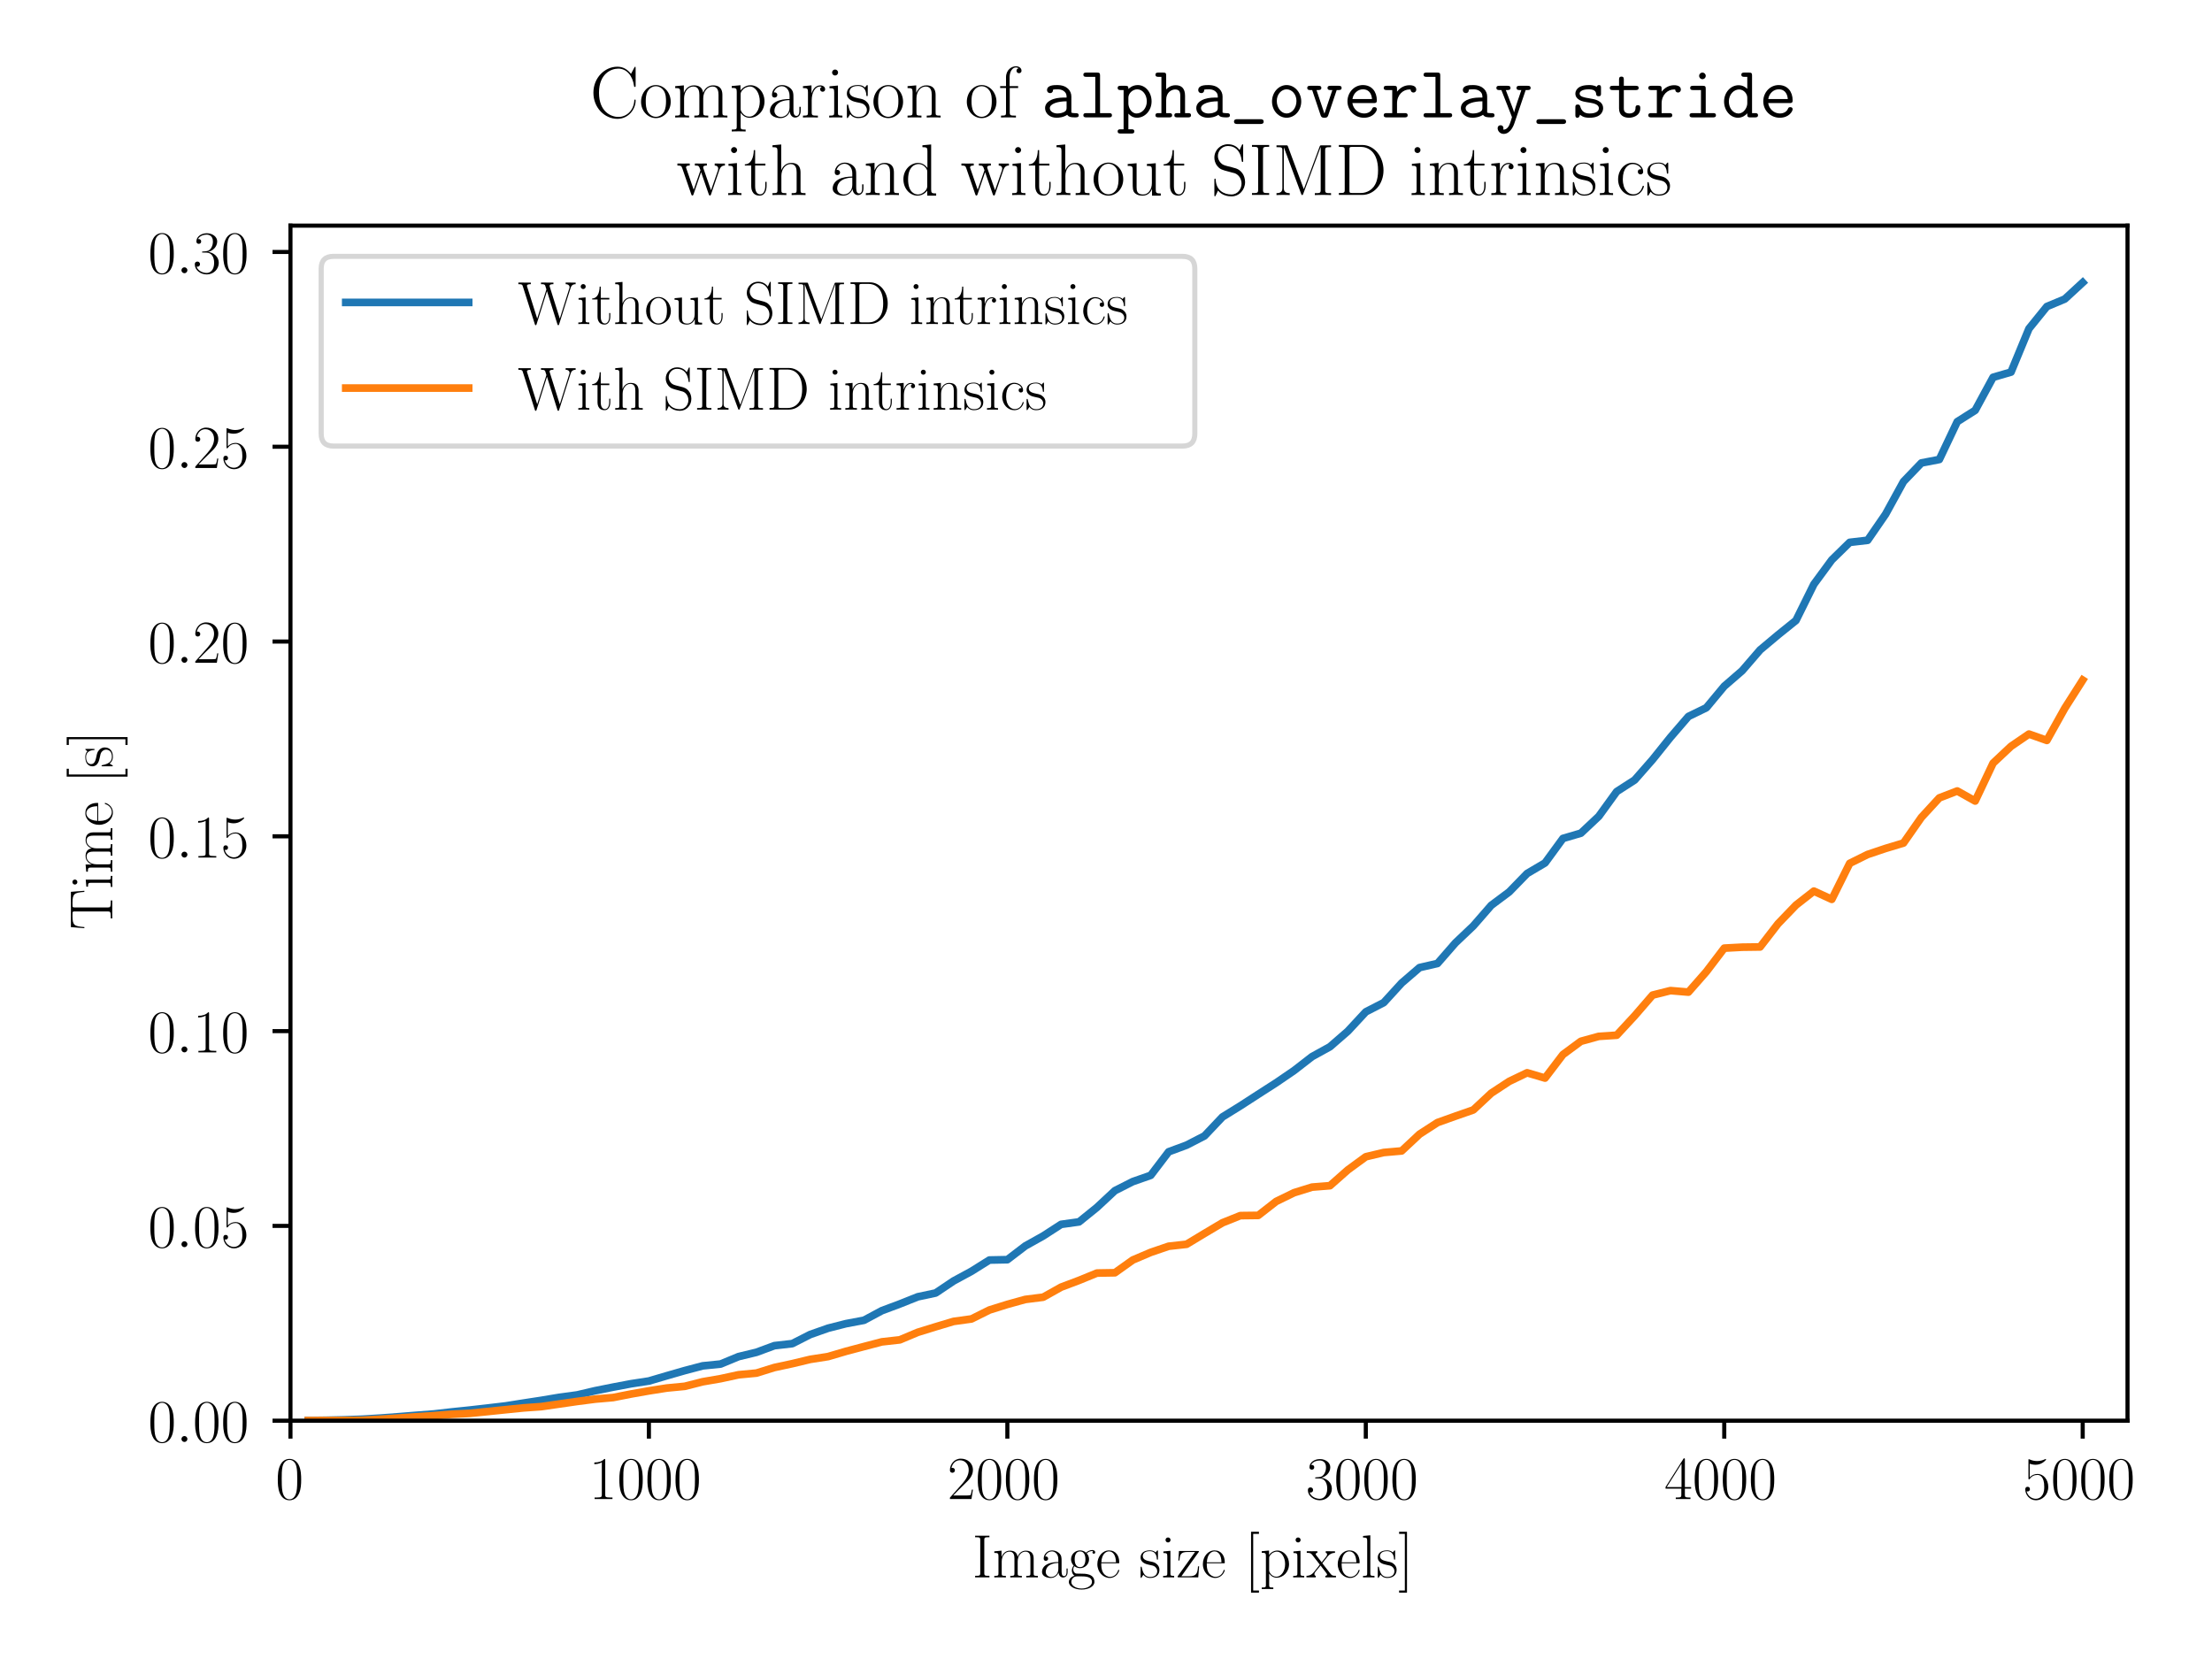 <?xml version="1.0" encoding="utf-8" standalone="no"?>
<!DOCTYPE svg PUBLIC "-//W3C//DTD SVG 1.1//EN"
  "http://www.w3.org/Graphics/SVG/1.1/DTD/svg11.dtd">
<!-- Created with matplotlib (https://matplotlib.org/) -->
<svg height="324pt" version="1.1" viewBox="0 0 432 324" width="432pt" xmlns="http://www.w3.org/2000/svg" xmlns:xlink="http://www.w3.org/1999/xlink">
 <defs>
  <style type="text/css">
*{stroke-linecap:butt;stroke-linejoin:round;}
  </style>
 </defs>
 <g id="figure_1">
  <g id="patch_1">
   <path d="M 0 324 
L 432 324 
L 432 0 
L 0 0 
z
" style="fill:#ffffff;"/>
  </g>
  <g id="axes_1">
   <g id="patch_2">
    <path d="M 56.726 277.458 
L 415.5 277.458 
L 415.5 44.066 
L 56.726 44.066 
z
" style="fill:#ffffff;"/>
   </g>
   <g id="matplotlib.axis_1">
    <g id="xtick_1">
     <g id="line2d_1">
      <defs>
       <path d="M 0 0 
L 0 3.5 
" id="m8fa16f2295" style="stroke:#000000;stroke-width:0.8;"/>
      </defs>
      <g>
       <use style="stroke:#000000;stroke-width:0.8;" x="56.726" xlink:href="#m8fa16f2295" y="277.458"/>
      </g>
     </g>
     <g id="text_1">
      <!-- $0$ -->
      <defs>
       <path d="M 42 31.641 
C 42 37.75 41.906 48.125 37.703 56.109 
C 34 63.109 28.094 65.594 22.906 65.594 
C 18.094 65.594 12 63.406 8.203 56.203 
C 4.203 48.719 3.797 39.438 3.797 31.641 
C 3.797 25.953 3.906 17.281 7 9.672 
C 11.297 -0.609 19 -2 22.906 -2 
C 27.5 -2 34.5 -0.109 38.594 9.375 
C 41.594 16.281 42 24.359 42 31.641 
z
M 22.906 -0.406 
C 16.5 -0.406 12.703 5.078 11.297 12.688 
C 10.203 18.562 10.203 27.156 10.203 32.75 
C 10.203 40.438 10.203 46.828 11.5 52.922 
C 13.406 61.391 19 64 22.906 64 
C 27 64 32.297 61.297 34.203 53.125 
C 35.5 47.438 35.594 40.734 35.594 32.75 
C 35.594 26.25 35.594 18.266 34.406 12.375 
C 32.297 1.484 26.406 -0.406 22.906 -0.406 
z
" id="CMR17-48"/>
      </defs>
      <g transform="translate(53.799 292.76)scale(0.12 -0.12)">
       <use transform="scale(0.996)" xlink:href="#CMR17-48"/>
      </g>
     </g>
    </g>
    <g id="xtick_2">
     <g id="line2d_2">
      <g>
       <use style="stroke:#000000;stroke-width:0.8;" x="126.73" xlink:href="#m8fa16f2295" y="277.458"/>
      </g>
     </g>
     <g id="text_2">
      <!-- $1000$ -->
      <defs>
       <path d="M 26.594 63.406 
C 26.594 65.5 26.5 65.5 25.094 65.5 
C 21.203 61.188 15.297 59.797 9.703 59.797 
C 9.406 59.797 8.906 59.797 8.797 59.5 
C 8.703 59.297 8.703 59.094 8.703 57 
C 11.797 57 17 57.594 21 59.984 
L 21 7.203 
C 21 3.688 20.797 2.5 12.203 2.5 
L 9.203 2.5 
L 9.203 0 
C 14 0 19 0 23.797 0 
C 28.594 0 33.594 0 38.406 0 
L 38.406 2.5 
L 35.406 2.5 
C 26.797 2.5 26.594 3.594 26.594 7.156 
z
" id="CMR17-49"/>
      </defs>
      <g transform="translate(115.025 292.76)scale(0.12 -0.12)">
       <use transform="scale(0.996)" xlink:href="#CMR17-49"/>
       <use transform="translate(45.69 0)scale(0.996)" xlink:href="#CMR17-48"/>
       <use transform="translate(91.381 0)scale(0.996)" xlink:href="#CMR17-48"/>
       <use transform="translate(137.071 0)scale(0.996)" xlink:href="#CMR17-48"/>
      </g>
     </g>
    </g>
    <g id="xtick_3">
     <g id="line2d_3">
      <g>
       <use style="stroke:#000000;stroke-width:0.8;" x="196.735" xlink:href="#m8fa16f2295" y="277.458"/>
      </g>
     </g>
     <g id="text_3">
      <!-- $2000$ -->
      <defs>
       <path d="M 41.703 15.453 
L 39.906 15.453 
C 38.906 8.375 38.094 7.172 37.703 6.562 
C 37.203 5.766 30 5.766 28.594 5.766 
L 9.406 5.766 
C 13 9.672 20 16.75 28.5 24.953 
C 34.594 30.734 41.703 37.531 41.703 47.422 
C 41.703 59.219 32.297 66 21.797 66 
C 10.797 66 4.094 56.312 4.094 47.344 
C 4.094 43.438 7 42.938 8.203 42.938 
C 9.203 42.938 12.203 43.547 12.203 47.031 
C 12.203 50.109 9.594 51 8.203 51 
C 7.594 51 7 50.906 6.594 50.703 
C 8.5 59.219 14.297 63.406 20.406 63.406 
C 29.094 63.406 34.797 56.516 34.797 47.422 
C 34.797 38.734 29.703 31.25 24 24.75 
L 4.094 2.281 
L 4.094 0 
L 39.297 0 
z
" id="CMR17-50"/>
      </defs>
      <g transform="translate(185.029 292.76)scale(0.12 -0.12)">
       <use transform="scale(0.996)" xlink:href="#CMR17-50"/>
       <use transform="translate(45.69 0)scale(0.996)" xlink:href="#CMR17-48"/>
       <use transform="translate(91.381 0)scale(0.996)" xlink:href="#CMR17-48"/>
       <use transform="translate(137.071 0)scale(0.996)" xlink:href="#CMR17-48"/>
      </g>
     </g>
    </g>
    <g id="xtick_4">
     <g id="line2d_4">
      <g>
       <use style="stroke:#000000;stroke-width:0.8;" x="266.74" xlink:href="#m8fa16f2295" y="277.458"/>
      </g>
     </g>
     <g id="text_4">
      <!-- $3000$ -->
      <defs>
       <path d="M 22.094 33.703 
C 31 33.703 34.906 25.969 34.906 17.031 
C 34.906 5 28.5 0.391 22.703 0.391 
C 17.406 0.391 8.797 3.031 6.094 10.828 
C 6.594 10.625 7.094 10.625 7.594 10.625 
C 10 10.625 11.797 12.219 11.797 14.812 
C 11.797 17.703 9.594 19 7.594 19 
C 5.906 19 3.297 18.203 3.297 14.469 
C 3.297 5.234 12.297 -2 22.906 -2 
C 34 -2 42.5 6.719 42.5 16.953 
C 42.5 26.672 34.5 33.703 25 34.797 
C 32.594 36.375 39.906 43.062 39.906 52.016 
C 39.906 59.688 32 65.297 23 65.297 
C 13.906 65.297 5.906 59.828 5.906 52.016 
C 5.906 48.594 8.5 48 9.797 48 
C 11.906 48 13.703 49.297 13.703 51.891 
C 13.703 54.469 11.906 55.766 9.797 55.766 
C 9.406 55.766 8.906 55.766 8.5 55.578 
C 11.406 61.859 19.297 63 22.797 63 
C 26.297 63 32.906 61.328 32.906 51.875 
C 32.906 49.109 32.5 44.188 29.094 39.844 
C 26.094 36 22.703 36 19.406 35.688 
C 18.906 35.688 16.594 35.453 16.203 35.453 
C 15.5 35.359 15.094 35.266 15.094 34.5 
C 15.094 33.797 15.203 33.703 17.203 33.703 
z
" id="CMR17-51"/>
      </defs>
      <g transform="translate(255.034 292.76)scale(0.12 -0.12)">
       <use transform="scale(0.996)" xlink:href="#CMR17-51"/>
       <use transform="translate(45.69 0)scale(0.996)" xlink:href="#CMR17-48"/>
       <use transform="translate(91.381 0)scale(0.996)" xlink:href="#CMR17-48"/>
       <use transform="translate(137.071 0)scale(0.996)" xlink:href="#CMR17-48"/>
      </g>
     </g>
    </g>
    <g id="xtick_5">
     <g id="line2d_5">
      <g>
       <use style="stroke:#000000;stroke-width:0.8;" x="336.745" xlink:href="#m8fa16f2295" y="277.458"/>
      </g>
     </g>
     <g id="text_5">
      <!-- $4000$ -->
      <defs>
       <path d="M 33.594 64.406 
C 33.594 66.5 33.5 66.5 31.703 66.5 
L 2 19.594 
L 2 17 
L 27.797 17 
L 27.797 7.141 
C 27.797 3.5 27.594 2.5 20.594 2.5 
L 18.703 2.5 
L 18.703 0 
C 21.906 0 27.297 0 30.703 0 
C 34.094 0 39.5 0 42.703 0 
L 42.703 2.5 
L 40.797 2.5 
C 33.797 2.5 33.594 3.5 33.594 7.141 
L 33.594 17 
L 43.797 17 
L 43.797 19.594 
L 33.594 19.594 
z
M 28.094 57.859 
L 28.094 19.594 
L 4 19.594 
z
" id="CMR17-52"/>
      </defs>
      <g transform="translate(325.039 292.76)scale(0.12 -0.12)">
       <use transform="scale(0.996)" xlink:href="#CMR17-52"/>
       <use transform="translate(45.69 0)scale(0.996)" xlink:href="#CMR17-48"/>
       <use transform="translate(91.381 0)scale(0.996)" xlink:href="#CMR17-48"/>
       <use transform="translate(137.071 0)scale(0.996)" xlink:href="#CMR17-48"/>
      </g>
     </g>
    </g>
    <g id="xtick_6">
     <g id="line2d_6">
      <g>
       <use style="stroke:#000000;stroke-width:0.8;" x="406.749" xlink:href="#m8fa16f2295" y="277.458"/>
      </g>
     </g>
     <g id="text_6">
      <!-- $5000$ -->
      <defs>
       <path d="M 11.406 57.688 
C 12.406 57.281 16.5 56 20.703 56 
C 30 56 35.094 61.109 38 64.062 
C 38 64.953 38 65.5 37.406 65.5 
C 37.297 65.5 37.094 65.5 36.297 65.047 
C 32.797 63.406 28.703 62.078 23.703 62.078 
C 20.703 62.078 16.203 62.484 11.297 64.672 
C 10.203 65.172 10 65.172 9.906 65.172 
C 9.406 65.172 9.297 65.062 9.297 63.078 
L 9.297 34.422 
C 9.297 32.641 9.297 32.141 10.297 32.141 
C 10.797 32.141 11 32.344 11.5 33.031 
C 14.703 37.516 19.094 39.406 24.094 39.406 
C 27.594 39.406 35.094 37.219 35.094 20.141 
C 35.094 16.953 35.094 11.172 32.094 6.578 
C 29.594 2.484 25.703 0.391 21.406 0.391 
C 14.797 0.391 8.094 5 6.297 12.719 
C 6.703 12.609 7.5 12.422 7.906 12.422 
C 9.203 12.422 11.703 13.125 11.703 16.219 
C 11.703 18.906 9.797 20 7.906 20 
C 5.594 20 4.094 18.594 4.094 15.797 
C 4.094 7.094 11 -2 21.594 -2 
C 31.906 -2 41.703 6.875 41.703 19.75 
C 41.703 31.719 33.906 41 24.203 41 
C 19.094 41 14.797 39.109 11.406 35.531 
z
" id="CMR17-53"/>
      </defs>
      <g transform="translate(395.043 292.76)scale(0.12 -0.12)">
       <use transform="scale(0.996)" xlink:href="#CMR17-53"/>
       <use transform="translate(45.69 0)scale(0.996)" xlink:href="#CMR17-48"/>
       <use transform="translate(91.381 0)scale(0.996)" xlink:href="#CMR17-48"/>
       <use transform="translate(137.071 0)scale(0.996)" xlink:href="#CMR17-48"/>
      </g>
     </g>
    </g>
    <g id="text_7">
     <!-- Image size [pixels] -->
     <defs>
      <path d="M 19.703 61.016 
C 19.703 65.5 20.906 65.5 28.094 65.5 
L 28.094 68 
C 24.906 68 19.797 68 16.406 68 
C 13 68 7.906 68 4.703 68 
L 4.703 65.5 
C 11.906 65.5 13.094 65.5 13.094 61.016 
L 13.094 6.984 
C 13.094 2.5 11.906 2.5 4.703 2.5 
L 4.703 0 
C 7.906 0 13 0 16.406 0 
C 19.797 0 24.906 0 28.094 0 
L 28.094 2.5 
C 20.906 2.5 19.703 2.5 19.703 6.984 
z
" id="CMR17-73"/>
      <path d="M 67.594 30.203 
C 67.594 35.188 66.703 43.594 54.797 43.594 
C 48 43.594 43.297 39 41.5 33.609 
L 41.406 33.609 
C 40.203 41.812 34.297 43.594 28.703 43.594 
C 20.797 43.594 16.703 37.5 15.203 33.5 
L 15.094 33.5 
L 15.094 43.594 
L 3.297 42.5 
L 3.297 39.906 
C 9.203 39.906 10.094 39.297 10.094 34.5 
L 10.094 6.688 
C 10.094 2.875 9.703 2.391 3.297 2.391 
L 3.297 -0.203 
C 5.703 0 10.094 0 12.703 0 
C 15.297 0 19.797 0 22.203 -0.203 
L 22.203 2.391 
C 15.797 2.391 15.406 2.781 15.406 6.688 
L 15.406 25.906 
C 15.406 35.109 21 42 28 42 
C 35.406 42 36.203 35.406 36.203 30.594 
L 36.203 6.688 
C 36.203 2.875 35.797 2.391 29.406 2.391 
L 29.406 -0.203 
C 31.797 0 36.203 0 38.797 0 
C 41.406 0 45.906 0 48.297 -0.203 
L 48.297 2.391 
C 41.906 2.391 41.5 2.781 41.5 6.688 
L 41.5 25.906 
C 41.5 35.109 47.094 42 54.094 42 
C 61.5 42 62.297 35.406 62.297 30.594 
L 62.297 6.688 
C 62.297 2.875 61.906 2.391 55.5 2.391 
L 55.5 -0.203 
C 57.906 0 62.297 0 64.906 0 
C 67.5 0 72 0 74.406 -0.203 
L 74.406 2.391 
C 68 2.391 67.594 2.781 67.594 6.688 
z
" id="CMR17-109"/>
      <path d="M 36 25.828 
C 36 32.375 36 35.844 31.797 39.734 
C 28.094 43 23.797 44 20.406 44 
C 12.5 44 6.797 37.609 6.797 30.797 
C 6.797 27 9.797 27 10.406 27 
C 11.703 27 14 27.781 14 30.531 
C 14 33 12.094 34.078 10.406 34.078 
C 10 34.078 9.5 33.969 9.203 33.875 
C 11.297 40.5 16.703 42.406 20.203 42.406 
C 25.203 42.406 30.703 37.953 30.703 29.453 
L 30.703 25 
C 24.797 25 17.703 24.203 12.094 21.203 
C 5.797 17.703 4 12.703 4 8.906 
C 4 1.203 13 -1 18.297 -1 
C 23.797 -1 28.906 2.172 31.094 7.984 
C 31.297 3.641 34.094 -0.281 38.5 -0.281 
C 40.594 -0.281 45.906 1.094 45.906 8.859 
L 45.906 14.375 
L 44.094 14.375 
L 44.094 8.781 
C 44.094 2.781 41.406 2 40.094 2 
C 36 2 36 7.156 36 11.531 
z
M 30.703 13.594 
C 30.703 4.953 24.5 0.594 19 0.594 
C 14 0.594 10.094 4.297 10.094 8.906 
C 10.094 11.891 11.406 17.188 17.203 20.391 
C 22 23.094 27.5 23.5 30.703 23.5 
z
" id="CMR17-97"/>
      <path d="M 11.094 18.188 
C 13 16.688 16.297 15 20.297 15 
C 28.203 15 35 21.203 35 29.5 
C 35 32.094 34.203 36.094 31.203 39.203 
C 34 42.062 38.094 43 40.406 43 
C 40.797 43 41.406 43 41.906 42.719 
C 41.5 42.625 40.594 42.234 40.594 40.703 
C 40.594 39.484 41.5 38.609 42.797 38.609 
C 44.297 38.609 45.094 39.578 45.094 40.844 
C 45.094 42.672 43.594 44.594 40.406 44.594 
C 36.406 44.594 32.906 42.781 30.094 40.312 
C 27.094 43.016 23.5 44 20.297 44 
C 12.406 44 5.594 37.797 5.594 29.5 
C 5.594 23.781 8.906 20.188 9.906 19.188 
C 6.906 15.688 6.906 11.609 6.906 11.109 
C 6.906 8.516 7.906 4.719 11.297 2.625 
C 6.094 1.328 2 -2.641 2 -7.594 
C 2 -14.734 11.5 -20 22.906 -20 
C 33.906 -20 43.797 -14.938 43.797 -7.484 
C 43.797 6 29 6 21.297 6 
C 19 6 14.906 6 14.406 6.109 
C 11.297 6.609 9.203 9.406 9.203 12.906 
C 9.203 13.797 9.203 16 11.094 18.188 
z
M 20.297 16.688 
C 11.5 16.688 11.5 27.5 11.5 29.516 
C 11.5 31.5 11.5 42.312 20.297 42.312 
C 29.094 42.312 29.094 31.5 29.094 29.516 
C 29.094 27.5 29.094 16.688 20.297 16.688 
z
M 22.906 -18.297 
C 12.906 -18.297 6 -13.047 6 -7.594 
C 6 -4.516 7.703 -1.641 9.906 -0.062 
C 12.406 1.625 13.406 1.625 20.203 1.625 
C 28.406 1.625 39.797 1.625 39.797 -7.594 
C 39.797 -13.047 32.906 -18.297 22.906 -18.297 
z
" id="CMR17-103"/>
      <path d="M 38.094 23 
C 38.5 23.406 38.5 23.609 38.5 24.625 
C 38.5 34.969 33.094 44 21.703 44 
C 11.094 44 2.703 33.891 2.703 21.609 
C 2.703 8.609 12.203 -1 22.797 -1 
C 34 -1 38.406 9.484 38.406 11.562 
C 38.406 12.25 37.797 12.25 37.594 12.25 
C 36.906 12.25 36.797 12.047 36.406 10.875 
C 34.203 4.141 28.703 0.797 23.5 0.797 
C 19.203 0.797 14.906 3.172 12.203 7.5 
C 9.094 12.547 9.094 18.375 9.094 23 
z
M 9.203 24.5 
C 9.906 39.141 17.594 42.406 21.594 42.406 
C 28.406 42.406 33 35.891 33.094 24.5 
z
" id="CMR17-101"/>
      <path d="M 30.906 42.141 
C 30.906 43.953 30.797 44.047 30.203 44.047 
C 29.797 44.047 29.703 43.953 28.5 42.453 
C 28.203 42.047 27.297 41.031 27 40.641 
C 23.797 44.047 19.297 44.047 17.594 44.047 
C 6.5 44.047 2.5 38.234 2.5 32.438 
C 2.5 23.406 12.703 21.328 15.594 20.703 
C 21.906 19.422 24.094 19.016 26.203 17.203 
C 27.5 16.016 29.703 13.812 29.703 10.219 
C 29.703 6 27.297 0.594 18.094 0.594 
C 9.406 0.594 6.297 7.188 4.5 15.953 
C 4.203 17.344 4.203 17.453 3.406 17.453 
C 2.594 17.453 2.5 17.344 2.5 15.359 
L 2.5 0.984 
C 2.5 -0.797 2.594 -0.906 3.203 -0.906 
C 3.703 -0.906 3.797 -0.797 4.297 0 
C 4.906 0.891 6.406 3.297 7 4.312 
C 9 1.609 12.5 -1 18.094 -1 
C 28 -1 33.297 4.422 33.297 12.25 
C 33.297 17.375 30.594 20.078 29.297 21.281 
C 26.297 24.391 22.797 25.094 18.594 25.891 
C 13.094 27.109 6.094 28.516 6.094 34.641 
C 6.094 37.234 7.5 42.766 17.594 42.766 
C 28.297 42.766 28.906 32.719 29.094 29.5 
C 29.203 29 29.703 28.891 30 28.891 
C 30.906 28.891 30.906 29.203 30.906 30.906 
z
" id="CMR17-115"/>
      <path d="M 15.5 61.078 
C 15.5 63.266 13.703 65.156 11.406 65.156 
C 9.203 65.156 7.297 63.375 7.297 61.078 
C 7.297 58.891 9.094 57 11.406 57 
C 13.594 57 15.5 58.797 15.5 61.078 
z
M 3.797 42.281 
L 3.797 39.703 
C 9.406 39.703 10.203 39.094 10.203 34.328 
L 10.203 6.672 
C 10.203 2.875 9.797 2.391 3.406 2.391 
L 3.406 -0.203 
C 5.797 0 10.094 0 12.594 0 
C 15 0 19.094 0 21.406 -0.203 
L 21.406 2.391 
C 15.5 2.391 15.297 2.984 15.297 6.562 
L 15.297 43.375 
z
" id="CMR17-105"/>
      <path d="M 36.094 40.703 
C 36.906 41.719 36.906 41.906 36.906 42.109 
C 36.906 43 36.5 43 34.703 43 
L 4.297 43 
L 3.297 27.5 
L 5.094 27.5 
C 5.797 37.203 6.906 41.406 18.406 41.406 
L 30.594 41.406 
L 2 1.5 
C 2 0 2.094 0 4.203 0 
L 35.797 0 
L 37.203 18 
L 35.406 18 
C 34.594 6.906 33.297 1.797 21.094 1.797 
L 8.297 1.797 
z
" id="CMR17-122"/>
      <path d="M 23.5 -25 
L 23.5 -21.516 
L 14.094 -21.516 
L 14.094 71 
L 23.5 71 
L 23.5 74.484 
L 10.594 74.484 
L 10.594 -25 
z
" id="CMR17-91"/>
      <path d="M 22 -16.609 
C 15.594 -16.609 15.203 -16.203 15.203 -12.328 
L 15.203 6.281 
C 18.094 2.094 22.297 -0.594 27.594 -0.594 
C 37.594 -0.594 47.703 8.172 47.703 21.688 
C 47.703 34.234 39 43.781 28.703 43.781 
C 22.703 43.781 17.797 40.5 15 36.531 
L 15 43.781 
L 3.094 42.688 
L 3.094 40.109 
C 9 40.109 9.906 39.5 9.906 34.734 
L 9.906 -12.328 
C 9.906 -16.109 9.5 -16.609 3.094 -16.609 
L 3.094 -19.188 
C 5.5 -19 9.906 -19 12.5 -19 
C 15.094 -19 19.594 -19 22 -19.188 
z
M 15.203 31.438 
C 15.203 32.844 15.203 34.922 19.094 38.609 
C 19.594 39.016 23 42 28 42 
C 35.297 42 41.297 32.938 41.297 21.594 
C 41.297 10.25 34.906 1 27 1 
C 23.406 1 19.5 2.688 16.5 7.375 
C 15.203 9.562 15.203 10.156 15.203 11.75 
z
" id="CMR17-112"/>
      <path d="M 26 23.078 
C 29 26.969 32.406 31.344 35.203 34.625 
C 38.5 38.406 42.297 40 46.703 40 
L 46.703 42.594 
C 45 42.594 41.5 42.594 39.703 42.594 
C 37 42.594 33.906 42.594 31.594 42.688 
L 31.594 40.094 
C 33 39.891 33.797 38.891 33.797 37.5 
C 33.797 35.703 32.797 34.609 32.297 33.922 
L 24.906 24.578 
L 16.094 36.031 
C 15.203 37.125 15.203 37.312 15.203 37.812 
C 15.203 39.016 16.203 40 17.906 40 
L 17.906 42.688 
C 15.5 42.594 11.203 42.594 8.703 42.594 
C 6 42.594 2.797 42.594 0.594 42.688 
L 0.594 40 
C 6 40 7.203 39.594 9.594 36.609 
L 21.094 21.797 
C 21.297 21.594 21.797 21 21.797 20.703 
C 21.797 20.297 13.094 9.672 12 8.281 
C 7.5 2.891 2.797 2.5 0.094 2.5 
L 0.094 0 
C 1.797 0 5.297 0 7.094 0 
C 9.094 0 13.5 0 15.297 -0.094 
L 15.297 2.5 
C 14.703 2.594 13.094 2.797 13.094 5.078 
C 13.094 6.875 13.906 7.969 14.797 9.156 
L 23.094 19.312 
L 31.797 8 
C 32.594 6.906 33.797 5.406 33.797 4.703 
C 33.797 3.297 32.594 2.5 31 2.5 
L 31 -0.094 
C 33.406 0 37.703 0 40.203 0 
C 42.906 0 46.094 0 48.297 -0.094 
L 48.297 2.5 
C 43.297 2.5 41.797 2.688 39.406 5.781 
z
" id="CMR17-120"/>
      <path d="M 15.297 68.688 
L 3.406 67.594 
L 3.406 65 
C 9.297 65 10.203 64.406 10.203 59.641 
L 10.203 6.656 
C 10.203 2.875 9.797 2.391 3.406 2.391 
L 3.406 -0.203 
C 5.797 0 10.203 0 12.703 0 
C 15.297 0 19.703 0 22.094 -0.203 
L 22.094 2.391 
C 15.703 2.391 15.297 2.781 15.297 6.656 
z
" id="CMR17-108"/>
      <path d="M 14.297 74.484 
L 1.406 74.484 
L 1.406 71 
L 10.797 71 
L 10.797 -21.516 
L 1.406 -21.516 
L 1.406 -25 
L 14.297 -25 
z
" id="CMR17-93"/>
     </defs>
     <g transform="translate(189.876 308.051)scale(0.12 -0.12)">
      <use transform="scale(0.996)" xlink:href="#CMR17-73"/>
      <use transform="translate(32.638 0)scale(0.996)" xlink:href="#CMR17-109"/>
      <use transform="translate(109.558 0)scale(0.996)" xlink:href="#CMR17-97"/>
      <use transform="translate(155.248 0)scale(0.996)" xlink:href="#CMR17-103"/>
      <use transform="translate(200.939 0)scale(0.996)" xlink:href="#CMR17-101"/>
      <use transform="translate(271.501 0)scale(0.996)" xlink:href="#CMR17-115"/>
      <use transform="translate(307.302 0)scale(0.996)" xlink:href="#CMR17-105"/>
      <use transform="translate(332.173 0)scale(0.996)" xlink:href="#CMR17-122"/>
      <use transform="translate(372.659 0)scale(0.996)" xlink:href="#CMR17-101"/>
      <use transform="translate(443.22 0)scale(0.996)" xlink:href="#CMR17-91"/>
      <use transform="translate(468.091 0)scale(0.996)" xlink:href="#CMR17-112"/>
      <use transform="translate(518.987 0)scale(0.996)" xlink:href="#CMR17-105"/>
      <use transform="translate(543.858 0)scale(0.996)" xlink:href="#CMR17-120"/>
      <use transform="translate(592.151 0)scale(0.996)" xlink:href="#CMR17-101"/>
      <use transform="translate(632.636 0)scale(0.996)" xlink:href="#CMR17-108"/>
      <use transform="translate(657.507 0)scale(0.996)" xlink:href="#CMR17-115"/>
      <use transform="translate(693.309 0)scale(0.996)" xlink:href="#CMR17-93"/>
     </g>
    </g>
   </g>
   <g id="matplotlib.axis_2">
    <g id="ytick_1">
     <g id="line2d_7">
      <defs>
       <path d="M 0 0 
L -3.5 0 
" id="m1c1d237040" style="stroke:#000000;stroke-width:0.8;"/>
      </defs>
      <g>
       <use style="stroke:#000000;stroke-width:0.8;" x="56.726" xlink:href="#m1c1d237040" y="277.458"/>
      </g>
     </g>
     <g id="text_8">
      <!-- $0.00$ -->
      <defs>
       <path d="M 18.406 4.797 
C 18.406 7.688 16 9.672 13.594 9.672 
C 10.703 9.672 8.703 7.281 8.703 4.891 
C 8.703 2 11.094 0 13.5 0 
C 16.406 0 18.406 2.391 18.406 4.797 
z
" id="CMMI12-58"/>
      </defs>
      <g transform="translate(28.915 281.609)scale(0.12 -0.12)">
       <use transform="scale(0.996)" xlink:href="#CMR17-48"/>
       <use transform="translate(45.69 0)scale(0.996)" xlink:href="#CMMI12-58"/>
       <use transform="translate(72.788 0)scale(0.996)" xlink:href="#CMR17-48"/>
       <use transform="translate(118.478 0)scale(0.996)" xlink:href="#CMR17-48"/>
      </g>
     </g>
    </g>
    <g id="ytick_2">
     <g id="line2d_8">
      <g>
       <use style="stroke:#000000;stroke-width:0.8;" x="56.726" xlink:href="#m1c1d237040" y="239.416"/>
      </g>
     </g>
     <g id="text_9">
      <!-- $0.05$ -->
      <g transform="translate(28.915 243.567)scale(0.12 -0.12)">
       <use transform="scale(0.996)" xlink:href="#CMR17-48"/>
       <use transform="translate(45.69 0)scale(0.996)" xlink:href="#CMMI12-58"/>
       <use transform="translate(72.788 0)scale(0.996)" xlink:href="#CMR17-48"/>
       <use transform="translate(118.478 0)scale(0.996)" xlink:href="#CMR17-53"/>
      </g>
     </g>
    </g>
    <g id="ytick_3">
     <g id="line2d_9">
      <g>
       <use style="stroke:#000000;stroke-width:0.8;" x="56.726" xlink:href="#m1c1d237040" y="201.374"/>
      </g>
     </g>
     <g id="text_10">
      <!-- $0.10$ -->
      <g transform="translate(28.915 205.525)scale(0.12 -0.12)">
       <use transform="scale(0.996)" xlink:href="#CMR17-48"/>
       <use transform="translate(45.69 0)scale(0.996)" xlink:href="#CMMI12-58"/>
       <use transform="translate(72.788 0)scale(0.996)" xlink:href="#CMR17-49"/>
       <use transform="translate(118.478 0)scale(0.996)" xlink:href="#CMR17-48"/>
      </g>
     </g>
    </g>
    <g id="ytick_4">
     <g id="line2d_10">
      <g>
       <use style="stroke:#000000;stroke-width:0.8;" x="56.726" xlink:href="#m1c1d237040" y="163.332"/>
      </g>
     </g>
     <g id="text_11">
      <!-- $0.15$ -->
      <g transform="translate(28.915 167.483)scale(0.12 -0.12)">
       <use transform="scale(0.996)" xlink:href="#CMR17-48"/>
       <use transform="translate(45.69 0)scale(0.996)" xlink:href="#CMMI12-58"/>
       <use transform="translate(72.788 0)scale(0.996)" xlink:href="#CMR17-49"/>
       <use transform="translate(118.478 0)scale(0.996)" xlink:href="#CMR17-53"/>
      </g>
     </g>
    </g>
    <g id="ytick_5">
     <g id="line2d_11">
      <g>
       <use style="stroke:#000000;stroke-width:0.8;" x="56.726" xlink:href="#m1c1d237040" y="125.29"/>
      </g>
     </g>
     <g id="text_12">
      <!-- $0.20$ -->
      <g transform="translate(28.915 129.441)scale(0.12 -0.12)">
       <use transform="scale(0.996)" xlink:href="#CMR17-48"/>
       <use transform="translate(45.69 0)scale(0.996)" xlink:href="#CMMI12-58"/>
       <use transform="translate(72.788 0)scale(0.996)" xlink:href="#CMR17-50"/>
       <use transform="translate(118.478 0)scale(0.996)" xlink:href="#CMR17-48"/>
      </g>
     </g>
    </g>
    <g id="ytick_6">
     <g id="line2d_12">
      <g>
       <use style="stroke:#000000;stroke-width:0.8;" x="56.726" xlink:href="#m1c1d237040" y="87.248"/>
      </g>
     </g>
     <g id="text_13">
      <!-- $0.25$ -->
      <g transform="translate(28.915 91.399)scale(0.12 -0.12)">
       <use transform="scale(0.996)" xlink:href="#CMR17-48"/>
       <use transform="translate(45.69 0)scale(0.996)" xlink:href="#CMMI12-58"/>
       <use transform="translate(72.788 0)scale(0.996)" xlink:href="#CMR17-50"/>
       <use transform="translate(118.478 0)scale(0.996)" xlink:href="#CMR17-53"/>
      </g>
     </g>
    </g>
    <g id="ytick_7">
     <g id="line2d_13">
      <g>
       <use style="stroke:#000000;stroke-width:0.8;" x="56.726" xlink:href="#m1c1d237040" y="49.206"/>
      </g>
     </g>
     <g id="text_14">
      <!-- $0.30$ -->
      <g transform="translate(28.915 53.357)scale(0.12 -0.12)">
       <use transform="scale(0.996)" xlink:href="#CMR17-48"/>
       <use transform="translate(45.69 0)scale(0.996)" xlink:href="#CMMI12-58"/>
       <use transform="translate(72.788 0)scale(0.996)" xlink:href="#CMR17-51"/>
       <use transform="translate(118.478 0)scale(0.996)" xlink:href="#CMR17-48"/>
      </g>
     </g>
    </g>
    <g id="text_15">
     <!-- Time [s] -->
     <defs>
      <path d="M 62.203 67.594 
L 4.5 67.594 
L 2.797 45.594 
L 4.594 45.594 
C 5.906 62.125 7.297 65 22.703 65 
C 24.5 65 27.406 65 28.203 64.906 
C 30.094 64.609 30.094 63.406 30.094 61.125 
L 30.094 7.172 
C 30.094 3.594 29.797 2.5 21.5 2.5 
L 18.703 2.5 
L 18.703 0 
C 23.5 0 28.5 0 33.406 0 
C 38.297 0 43.297 0 48.094 0 
L 48.094 2.5 
L 45.297 2.5 
C 37 2.5 36.703 3.594 36.703 7.172 
L 36.703 61.125 
C 36.703 63.312 36.703 64.516 38.5 64.906 
C 39.297 65 42.203 65 44 65 
C 59.297 65 60.797 62.125 62.094 45.594 
L 63.906 45.594 
z
" id="CMR17-84"/>
     </defs>
     <g transform="translate(21.926 181.605)rotate(-90)scale(0.12 -0.12)">
      <use transform="scale(0.996)" xlink:href="#CMR17-84"/>
      <use transform="translate(66.51 0)scale(0.996)" xlink:href="#CMR17-105"/>
      <use transform="translate(91.381 0)scale(0.996)" xlink:href="#CMR17-109"/>
      <use transform="translate(168.301 0)scale(0.996)" xlink:href="#CMR17-101"/>
      <use transform="translate(238.862 0)scale(0.996)" xlink:href="#CMR17-91"/>
      <use transform="translate(263.733 0)scale(0.996)" xlink:href="#CMR17-115"/>
      <use transform="translate(299.535 0)scale(0.996)" xlink:href="#CMR17-93"/>
     </g>
    </g>
   </g>
   <g id="line2d_14">
    <path clip-path="url(#pecdadad857)" d="M 60.226 277.424 
L 63.726 277.377 
L 67.227 277.296 
L 70.727 277.171 
L 74.227 276.958 
L 77.727 276.697 
L 81.227 276.414 
L 84.728 276.147 
L 88.228 275.749 
L 91.728 275.388 
L 95.228 274.989 
L 98.729 274.577 
L 102.229 274.023 
L 105.729 273.488 
L 109.229 272.902 
L 112.73 272.427 
L 116.23 271.607 
L 119.73 270.906 
L 123.23 270.245 
L 126.73 269.71 
L 130.231 268.68 
L 133.731 267.673 
L 137.231 266.75 
L 140.731 266.396 
L 144.232 264.947 
L 147.732 264.102 
L 151.232 262.807 
L 154.732 262.409 
L 158.233 260.629 
L 161.733 259.396 
L 165.233 258.505 
L 168.733 257.847 
L 172.234 255.969 
L 175.734 254.661 
L 179.234 253.265 
L 182.734 252.52 
L 186.234 250.173 
L 189.735 248.275 
L 193.235 246.082 
L 196.735 246.014 
L 200.235 243.336 
L 203.736 241.378 
L 207.236 239.116 
L 210.736 238.632 
L 214.236 235.8 
L 217.737 232.537 
L 221.237 230.764 
L 224.737 229.541 
L 228.237 224.941 
L 231.738 223.646 
L 235.238 221.843 
L 238.738 218.143 
L 242.238 215.976 
L 245.738 213.711 
L 249.239 211.462 
L 252.739 209.072 
L 256.239 206.359 
L 259.739 204.427 
L 263.24 201.384 
L 266.74 197.611 
L 270.24 195.813 
L 273.74 191.982 
L 277.241 188.966 
L 280.741 188.162 
L 284.241 184.148 
L 287.741 180.826 
L 291.242 176.807 
L 294.742 174.192 
L 298.242 170.594 
L 301.742 168.531 
L 305.242 163.745 
L 308.743 162.717 
L 312.243 159.423 
L 315.743 154.591 
L 319.243 152.339 
L 322.744 148.35 
L 326.244 143.988 
L 329.744 139.924 
L 333.244 138.224 
L 336.745 134.016 
L 340.245 130.987 
L 343.745 126.929 
L 347.245 123.995 
L 350.746 121.176 
L 354.246 114.106 
L 357.746 109.346 
L 361.246 105.924 
L 364.746 105.517 
L 368.247 100.434 
L 371.747 94.059 
L 375.247 90.414 
L 378.747 89.738 
L 382.248 82.355 
L 385.748 80.139 
L 389.248 73.685 
L 392.748 72.666 
L 396.249 64.191 
L 399.749 59.867 
L 403.249 58.405 
L 406.749 55.179 
" style="fill:none;stroke:#1f77b4;stroke-linecap:square;stroke-width:1.5;"/>
   </g>
   <g id="line2d_15">
    <path clip-path="url(#pecdadad857)" d="M 60.226 277.438 
L 63.726 277.426 
L 67.227 277.407 
L 70.727 277.374 
L 74.227 277.183 
L 77.727 276.953 
L 81.227 276.706 
L 84.728 276.483 
L 88.228 276.208 
L 91.728 276.03 
L 95.228 275.675 
L 98.729 275.313 
L 102.229 274.959 
L 105.729 274.71 
L 109.229 274.203 
L 112.73 273.696 
L 116.23 273.244 
L 119.73 272.94 
L 123.23 272.251 
L 126.73 271.632 
L 130.231 271.081 
L 133.731 270.745 
L 137.231 269.856 
L 140.731 269.253 
L 144.232 268.493 
L 147.732 268.164 
L 151.232 267.075 
L 154.732 266.321 
L 158.233 265.483 
L 161.733 264.936 
L 165.233 263.906 
L 168.733 262.978 
L 172.234 262.061 
L 175.734 261.67 
L 179.234 260.2 
L 182.734 259.118 
L 186.234 258.071 
L 189.735 257.586 
L 193.235 255.842 
L 196.735 254.748 
L 200.235 253.779 
L 203.736 253.338 
L 207.236 251.377 
L 210.736 250.058 
L 214.236 248.626 
L 217.737 248.567 
L 221.237 246.073 
L 224.737 244.584 
L 228.237 243.389 
L 231.738 243.003 
L 235.238 240.892 
L 238.738 238.81 
L 242.238 237.406 
L 245.738 237.363 
L 249.239 234.634 
L 252.739 232.932 
L 256.239 231.843 
L 259.739 231.566 
L 263.24 228.473 
L 266.74 225.913 
L 270.24 225.082 
L 273.74 224.774 
L 277.241 221.498 
L 280.741 219.234 
L 284.241 217.985 
L 287.741 216.764 
L 291.242 213.494 
L 294.742 211.195 
L 298.242 209.512 
L 301.742 210.546 
L 305.242 205.952 
L 308.743 203.365 
L 312.243 202.401 
L 315.743 202.173 
L 319.243 198.388 
L 322.744 194.344 
L 326.244 193.465 
L 329.744 193.758 
L 333.244 189.775 
L 336.745 185.172 
L 340.245 184.984 
L 343.745 184.938 
L 347.245 180.408 
L 350.746 176.77 
L 354.246 174.034 
L 357.746 175.641 
L 361.246 168.608 
L 364.746 166.876 
L 368.247 165.7 
L 371.747 164.644 
L 375.247 159.633 
L 378.747 155.828 
L 382.248 154.478 
L 385.748 156.438 
L 389.248 149.037 
L 392.748 145.755 
L 396.249 143.363 
L 399.749 144.6 
L 403.249 138.324 
L 406.749 132.826 
" style="fill:none;stroke:#ff7f0e;stroke-linecap:square;stroke-width:1.5;"/>
   </g>
   <g id="patch_3">
    <path d="M 56.726 277.458 
L 56.726 44.066 
" style="fill:none;stroke:#000000;stroke-linecap:square;stroke-linejoin:miter;stroke-width:0.8;"/>
   </g>
   <g id="patch_4">
    <path d="M 415.5 277.458 
L 415.5 44.066 
" style="fill:none;stroke:#000000;stroke-linecap:square;stroke-linejoin:miter;stroke-width:0.8;"/>
   </g>
   <g id="patch_5">
    <path d="M 56.726 277.458 
L 415.5 277.458 
" style="fill:none;stroke:#000000;stroke-linecap:square;stroke-linejoin:miter;stroke-width:0.8;"/>
   </g>
   <g id="patch_6">
    <path d="M 56.726 44.066 
L 415.5 44.066 
" style="fill:none;stroke:#000000;stroke-linecap:square;stroke-linejoin:miter;stroke-width:0.8;"/>
   </g>
   <g id="text_16">
    <!-- Comparison of \verb|alpha_overlay_stride| -->
    <defs>
     <path d="M 62.094 67.016 
C 62.094 68.797 62 68.906 61.406 68.906 
C 61 68.906 60.906 68.797 60.203 67.609 
L 55.797 59.25 
C 50.906 65.422 44.906 69 37.203 69 
C 20.094 69 4.594 54 4.594 33.562 
C 4.594 12.906 20.094 -2 37.297 -2 
C 52.594 -2 62.094 11.406 62.094 22.828 
C 62.094 23.812 62.094 24.219 61.203 24.219 
C 60.406 24.219 60.406 23.922 60.297 23.031 
C 59.5 9.141 49.5 0.594 38.703 0.594 
C 28.5 0.594 12.203 7.734 12.203 33.547 
C 12.203 59.453 28.797 66.406 38.5 66.406 
C 49.797 66.406 58 56.688 59.906 42.891 
C 60.094 41.688 60.094 41.484 61 41.484 
C 62.094 41.484 62.094 41.688 62.094 43.484 
z
" id="CMR17-67"/>
     <path d="M 43.094 21.188 
C 43.094 34 33.797 44 22.906 44 
C 12 44 2.703 34 2.703 21.188 
C 2.703 8.609 12 -1 22.906 -1 
C 33.797 -1 43.094 8.609 43.094 21.188 
z
M 22.906 0.797 
C 18.203 0.797 14.203 3.594 11.906 7.5 
C 9.406 11.984 9.094 17.594 9.094 22 
C 9.094 26.203 9.297 31.406 11.906 35.906 
C 13.906 39.203 17.797 42.406 22.906 42.406 
C 27.406 42.406 31.203 39.906 33.594 36.406 
C 36.703 31.703 36.703 25.109 36.703 22 
C 36.703 18.094 36.5 12.109 33.797 7.297 
C 31 2.703 26.703 0.797 22.906 0.797 
z
" id="CMR17-111"/>
     <path d="M 15 23.391 
C 15 33 19.094 42 26.594 42 
C 27.297 42 28 41.906 28.703 41.594 
C 28.703 41.594 26.5 40.891 26.5 38.312 
C 26.5 35.906 28.406 34.906 29.906 34.906 
C 31.094 34.906 33.297 35.609 33.297 38.406 
C 33.297 41.609 30.094 43.594 26.703 43.594 
C 19.094 43.594 15.797 36.203 14.797 32.703 
L 14.703 32.703 
L 14.703 43.594 
L 3.094 42.5 
L 3.094 39.906 
C 9 39.906 9.906 39.297 9.906 34.5 
L 9.906 6.688 
C 9.906 2.875 9.5 2.391 3.094 2.391 
L 3.094 -0.203 
C 5.5 0 10.094 0 12.703 0 
C 15.594 0 20.703 0 23.406 -0.203 
L 23.406 2.391 
C 16.203 2.391 15 2.391 15 6.875 
z
" id="CMR17-114"/>
     <path d="M 41.5 30.203 
C 41.5 35.297 40.5 43.594 28.703 43.594 
C 20.797 43.594 16.703 37.5 15.203 33.5 
L 15.094 33.5 
L 15.094 43.594 
L 3.297 42.5 
L 3.297 39.906 
C 9.203 39.906 10.094 39.297 10.094 34.5 
L 10.094 6.688 
C 10.094 2.875 9.703 2.391 3.297 2.391 
L 3.297 -0.203 
C 5.703 0 10.094 0 12.703 0 
C 15.297 0 19.797 0 22.203 -0.203 
L 22.203 2.391 
C 15.797 2.391 15.406 2.781 15.406 6.688 
L 15.406 25.906 
C 15.406 35.109 21 42 28 42 
C 35.406 42 36.203 35.406 36.203 30.594 
L 36.203 6.688 
C 36.203 2.875 35.797 2.391 29.406 2.391 
L 29.406 -0.203 
C 31.797 0 36.203 0 38.797 0 
C 41.406 0 45.906 0 48.297 -0.203 
L 48.297 2.391 
C 41.906 2.391 41.5 2.781 41.5 6.688 
z
" id="CMR17-110"/>
     <path d="M 15.297 40 
L 26.703 40 
L 26.703 42.578 
L 15.094 42.578 
L 15.094 54.594 
C 15.094 62.844 19.297 68 23.594 68 
C 24.906 68 26.406 67.609 27.406 66.906 
C 26.594 66.703 24.5 66.016 24.5 63.547 
C 24.5 60.953 26.5 60.156 27.906 60.156 
C 29.297 60.156 31.297 60.953 31.297 63.547 
C 31.297 67.312 27.703 69.594 23.703 69.594 
C 18 69.594 10.203 64.938 10.203 54.391 
L 10.203 42.578 
L 2.203 42.578 
L 2.203 40 
L 10.203 40 
L 10.203 6.672 
C 10.203 2.875 9.797 2.391 3.406 2.391 
L 3.406 -0.203 
C 5.797 0 10.406 0 13 0 
C 15.906 0 21 0 23.703 -0.203 
L 23.703 2.391 
C 16.5 2.391 15.297 2.391 15.297 6.859 
z
" id="CMR17-102"/>
     <path d="M 41.406 28.375 
C 41.406 35.984 35.703 44 22.203 44 
C 18 44 8.297 44 8.297 37.188 
C 8.297 34.531 10.203 33.047 12.406 33.047 
C 13 33.047 16.297 33.047 16.406 37.312 
C 16.406 37.797 16.5 37.906 18.594 38.094 
C 19.797 38.203 21.094 38.203 22.297 38.203 
C 24.594 38.203 28 38.203 31.297 35.656 
C 34.906 32.812 34.906 29.938 34.906 27 
C 29 27 23.203 27 17 24.984 
C 12 23.266 5.594 19.625 5.594 12.75 
C 5.594 5.562 11.906 -0.5 21.203 -0.5 
C 24.406 -0.5 30.594 0 35.797 3.531 
C 37.797 0 42.797 0 46.594 0 
C 49 0 51.406 0 51.406 2.859 
C 51.406 5.703 48.797 5.703 47.406 5.703 
C 44.797 5.703 42.797 5.906 41.406 6.516 
z
M 34.906 13.297 
C 34.906 11 34.906 8.891 30.797 7 
C 27.297 5.297 22.594 5.297 22.297 5.297 
C 16.406 5.297 12.094 8.5 12.094 12.594 
C 12.094 18.5 22.797 21.891 34.906 21.891 
z
" id="CMTT12-97"/>
     <path d="M 29 56.906 
C 29 60 28.406 61 25 61 
L 10.297 61 
C 8.906 61 6.297 61 6.297 58.109 
C 6.297 55.203 8.906 55.203 10.297 55.203 
L 22.5 55.203 
L 22.5 5.797 
L 10.297 5.797 
C 8.906 5.797 6.297 5.797 6.297 2.906 
C 6.297 0 8.906 0 10.297 0 
L 41.203 0 
C 42.594 0 45.203 0 45.203 2.906 
C 45.203 5.797 42.594 5.797 41.203 5.797 
L 29 5.797 
z
" id="CMTT12-108"/>
     <path d="M 20.203 -22 
C 21.594 -22 24.203 -22 24.203 -19.094 
C 24.203 -16.203 21.594 -16.203 20.203 -16.203 
L 16.094 -16.203 
L 16.094 5.094 
C 18.5 2.391 22.203 -0.5 27.797 -0.5 
C 38.406 -0.5 47.703 9.047 47.703 21.797 
C 47.703 34.156 39.297 44 28.906 44 
C 21.594 44 17 39.578 16.094 38.578 
C 16.094 41.625 16.094 43 12.094 43 
L 5.5 43 
C 4.094 43 1.5 43 1.5 40.109 
C 1.5 37.203 4.094 37.203 5.5 37.203 
L 9.594 37.203 
L 9.594 -16.203 
L 5.5 -16.203 
C 4.094 -16.203 1.5 -16.203 1.5 -19.094 
C 1.5 -22 4.094 -22 5.5 -22 
z
M 16.094 26.828 
C 16.094 32.562 21.703 38.203 28.203 38.203 
C 35.406 38.203 41.203 30.844 41.203 21.797 
C 41.203 12.141 34.406 5.297 27.297 5.297 
C 19.797 5.297 16.094 13.844 16.094 18.875 
z
" id="CMTT12-112"/>
     <path d="M 41.797 29.359 
C 41.797 39.172 37.203 43.797 29 43.797 
C 22.203 43.797 17.797 40 16.094 38.094 
L 16.094 56.938 
C 16.094 60.016 15.5 61 12.094 61 
L 5.5 61 
C 4.094 61 1.5 61 1.5 58.109 
C 1.5 55.203 4.094 55.203 5.5 55.203 
L 9.594 55.203 
L 9.594 5.797 
L 5.5 5.797 
C 4.094 5.797 1.5 5.797 1.5 2.906 
C 1.5 0 4.094 0 5.5 0 
L 20.203 0 
C 21.594 0 24.203 0 24.203 2.906 
C 24.203 5.797 21.594 5.797 20.203 5.797 
L 16.094 5.797 
L 16.094 23.953 
C 16.094 33.672 22.906 38 28.297 38 
C 34.094 38 35.297 34.672 35.297 28.969 
L 35.297 5.797 
L 31.203 5.797 
C 29.797 5.797 27.203 5.797 27.203 2.906 
C 27.203 0 29.797 0 31.203 0 
L 45.906 0 
C 47.297 0 49.906 0 49.906 2.906 
C 49.906 5.797 47.297 5.797 45.906 5.797 
L 41.797 5.797 
z
" id="CMTT12-104"/>
     <path d="M 41.406 -9 
C 42.703 -9 45.906 -9 45.906 -5.797 
C 45.906 -2.5 42.797 -2.5 41.406 -2.5 
L 10 -2.5 
C 8.703 -2.5 5.5 -2.5 5.5 -5.703 
C 5.5 -9 8.594 -9 10 -9 
z
" id="CMTT12-95"/>
     <path d="M 45.594 21.641 
C 45.594 34.109 36.5 44 25.703 44 
C 14.906 44 5.797 34.109 5.797 21.641 
C 5.797 9.078 15 -0.5 25.703 -0.5 
C 36.406 -0.5 45.594 9.078 45.594 21.641 
z
M 25.703 5.297 
C 18.5 5.297 12.297 12.875 12.297 22.344 
C 12.297 31.609 18.703 38.203 25.703 38.203 
C 32.703 38.203 39.094 31.609 39.094 22.344 
C 39.094 12.781 32.906 5.297 25.703 5.297 
z
" id="CMTT12-111"/>
     <path d="M 42.406 37.203 
L 45 37.203 
C 46.406 37.203 49.094 37.203 49.094 40.109 
C 49.094 43 46.406 43 45 43 
L 34 43 
C 32.594 43 29.906 43 29.906 40.109 
C 29.906 37.203 32.594 37.203 34 37.203 
L 36.5 37.203 
L 25.703 5.078 
L 14.906 37.203 
L 17.406 37.203 
C 18.797 37.203 21.5 37.203 21.5 40.109 
C 21.5 43 18.797 43 17.406 43 
L 6.406 43 
C 5 43 2.297 43 2.297 40.109 
C 2.297 37.203 5 37.203 6.406 37.203 
L 9 37.203 
L 20.5 2.891 
C 21.594 -0.5 23.797 -0.5 25.703 -0.5 
C 27.594 -0.5 29.797 -0.5 30.906 2.891 
z
" id="CMTT12-118"/>
     <path d="M 41.594 19.5 
C 43.703 19.5 45.594 19.5 45.594 23.156 
C 45.594 34.703 39 44 26.5 44 
C 14.906 44 5.594 34.016 5.594 21.844 
C 5.594 9.281 15.703 -0.5 28 -0.5 
C 40.906 -0.5 45.594 8.453 45.594 11.078 
C 45.594 11.688 45.406 13.922 42.297 13.922 
C 40.406 13.922 39.797 13.203 39.203 11.688 
C 36.703 5.797 30.203 5.297 28.297 5.297 
C 20 5.297 13.406 11.688 12.297 19.5 
z
M 12.406 25 
C 13.703 33.312 20.203 38.203 26.5 38.203 
C 36.5 38.203 38.594 29.891 39 25 
z
" id="CMTT12-101"/>
     <path d="M 21.594 18.938 
C 21.594 30.875 30 38 38.5 38 
C 39 38 39.594 38 40.094 37.891 
C 40.406 34.141 43.203 33.828 43.906 33.828 
C 46.203 33.828 47.797 35.547 47.797 37.781 
C 47.797 42.156 43.594 43.797 38.594 43.797 
C 31.906 43.797 26.203 40.734 21.594 35.016 
L 21.594 38.922 
C 21.594 42 21 43 17.594 43 
L 7.5 43 
C 6.094 43 3.5 43 3.5 40.109 
C 3.5 37.203 6.094 37.203 7.5 37.203 
L 15.094 37.203 
L 15.094 5.797 
L 7.5 5.797 
C 6.094 5.797 3.5 5.797 3.5 2.906 
C 3.5 0 6.094 0 7.5 0 
L 32.094 0 
C 33.5 0 36.094 0 36.094 2.906 
C 36.094 5.797 33.5 5.797 32.094 5.797 
L 21.594 5.797 
z
" id="CMTT12-114"/>
     <path d="M 42.406 37.203 
L 45 37.203 
C 46.406 37.203 49.094 37.203 49.094 40.109 
C 49.094 43 46.406 43 45 43 
L 34 43 
C 32.594 43 29.906 43 29.906 40.109 
C 29.906 37.203 32.594 37.203 34 37.203 
L 36.5 37.203 
C 33.703 29.062 28 12.516 26.594 6.859 
L 26.5 6.859 
C 26 9.047 25.594 10.125 24.594 12.812 
L 15.297 37.203 
L 17.594 37.203 
C 19 37.203 21.703 37.203 21.703 40.109 
C 21.703 43 19 43 17.594 43 
L 6.594 43 
C 5.203 43 2.5 43 2.5 40.109 
C 2.5 37.203 5.203 37.203 6.594 37.203 
L 9.297 37.203 
L 23.297 1.469 
C 23.703 0.469 23.703 0.266 23.703 0.172 
C 23.703 -0.031 21.094 -8.672 19.594 -11.438 
C 19 -12.438 16.5 -17.109 11.703 -16.609 
C 11.797 -16.297 12.094 -15.703 12.094 -14.609 
C 12.094 -12.297 10.5 -10.703 8.203 -10.703 
C 5.703 -10.703 4.203 -12.406 4.203 -14.703 
C 4.203 -18.5 7.406 -22.5 12.406 -22.5 
C 22.094 -22.5 26.406 -9.688 26.703 -8.891 
z
" id="CMTT12-121"/>
     <path d="M 42 40.203 
C 42 41.797 42 44 39.203 44 
C 36.797 44 36.203 41.703 36.203 41.594 
C 32.203 44 27.594 44 25.594 44 
C 9.297 44 7.094 35.719 7.094 32.328 
C 7.094 28.234 9.5 25.453 12.906 23.547 
C 16.094 21.75 19 21.266 27.203 19.969 
C 31.094 19.266 39.094 17.969 39.094 12.484 
C 39.094 8.781 35.703 5.297 26.406 5.297 
C 20 5.297 15.797 7.797 13.703 15 
C 13.203 16.391 12.906 17.5 10.406 17.5 
C 7.094 17.5 7.094 15.594 7.094 13.594 
L 7.094 3.297 
C 7.094 1.688 7.094 -0.5 9.906 -0.5 
C 11.094 -0.5 12 -0.5 13.5 3.594 
C 18.094 -0.5 23.297 -0.5 26.406 -0.5 
C 44.906 -0.5 44.906 11.469 44.906 12.469 
C 44.906 22.828 32.5 24.938 27.703 25.625 
C 18.906 27.125 12.906 28.125 12.906 32.312 
C 12.906 35.016 16 38.203 25.406 38.203 
C 34.906 38.203 35.297 33.703 35.5 31.094 
C 35.703 29.094 37.5 28.797 38.703 28.797 
C 42 28.797 42 30.594 42 32.594 
z
" id="CMTT12-115"/>
     <path d="M 21.594 37.203 
L 37.797 37.203 
C 39.203 37.203 41.797 37.203 41.797 40.109 
C 41.797 43 39.203 43 37.797 43 
L 21.594 43 
L 21.594 51.328 
C 21.594 53.156 21.594 55.5 18.406 55.5 
C 15.094 55.5 15.094 53.156 15.094 51.328 
L 15.094 43 
L 6.594 43 
C 5.203 43 2.5 43 2.5 40.109 
C 2.5 37.203 5.094 37.203 6.5 37.203 
L 15.094 37.203 
L 15.094 12.125 
C 15.094 2.875 21.5 -0.5 28.703 -0.5 
C 34.094 -0.5 44 2.172 44 12.344 
C 44 14.344 44 16.531 40.703 16.531 
C 37.5 16.531 37.5 14.344 37.5 12.266 
C 37.406 6.297 31.703 5.297 29.406 5.297 
C 21.594 5.297 21.594 10.266 21.594 12.641 
z
" id="CMTT12-116"/>
     <path d="M 30.203 56.5 
C 30.203 59 28.203 61 25.703 61 
C 23.203 61 21.203 59 21.203 56.5 
C 21.203 54 23.203 52 25.703 52 
C 28.203 52 30.203 54 30.203 56.5 
z
M 13 43 
C 11.594 43 9 43 9 40.109 
C 9 37.203 11.594 37.203 13 37.203 
L 23.703 37.203 
L 23.703 5.797 
L 12.297 5.797 
C 10.906 5.797 8.203 5.797 8.203 2.906 
C 8.203 0 10.906 0 12.297 0 
L 40.094 0 
C 41.5 0 44.094 0 44.094 2.906 
C 44.094 5.797 41.5 5.797 40.094 5.797 
L 30.203 5.797 
L 30.203 38.922 
C 30.203 42 29.594 43 26.203 43 
z
" id="CMTT12-105"/>
     <path d="M 41.797 56.906 
C 41.797 60 41.203 61 37.797 61 
L 31.203 61 
C 29.797 61 27.203 61 27.203 58.109 
C 27.203 55.203 29.797 55.203 31.203 55.203 
L 35.297 55.203 
L 35.297 38.797 
C 33.703 40.391 29.594 43.797 23.5 43.797 
C 12.906 43.797 3.703 34.188 3.703 21.594 
C 3.703 9.297 12.297 -0.5 22.594 -0.5 
C 29.094 -0.5 33.406 3.359 35.297 5.547 
C 35.297 1.312 35.297 0 39.297 0 
L 45.906 0 
C 47.297 0 49.906 0 49.906 2.906 
C 49.906 5.797 47.297 5.797 45.906 5.797 
L 41.797 5.797 
z
M 35.297 19.094 
C 35.297 13.5 30.703 5.297 23.203 5.297 
C 16 5.297 10.203 12.594 10.203 21.594 
C 10.203 31.188 17 38 24.094 38 
C 30.594 38 35.297 32.094 35.297 26.891 
z
" id="CMTT12-100"/>
    </defs>
    <g transform="translate(115.232 22.923)scale(0.144 -0.144)">
     <use transform="scale(0.996)" xlink:href="#CMR17-67"/>
     <use transform="translate(66.51 0)scale(0.996)" xlink:href="#CMR17-111"/>
     <use transform="translate(112.2 0)scale(0.996)" xlink:href="#CMR17-109"/>
     <use transform="translate(189.12 0)scale(0.996)" xlink:href="#CMR17-112"/>
     <use transform="translate(240.015 0)scale(0.996)" xlink:href="#CMR17-97"/>
     <use transform="translate(285.706 0)scale(0.996)" xlink:href="#CMR17-114"/>
     <use transform="translate(320.987 0)scale(0.996)" xlink:href="#CMR17-105"/>
     <use transform="translate(345.858 0)scale(0.996)" xlink:href="#CMR17-115"/>
     <use transform="translate(381.659 0)scale(0.996)" xlink:href="#CMR17-111"/>
     <use transform="translate(427.349 0)scale(0.996)" xlink:href="#CMR17-110"/>
     <use transform="translate(508.321 0)scale(0.996)" xlink:href="#CMR17-111"/>
     <use transform="translate(554.011 0)scale(0.996)" xlink:href="#CMR17-102"/>
     <use transform="translate(611.561 0)scale(0.996)" xlink:href="#CMTT12-97"/>
     <use transform="translate(662.827 0)scale(0.996)" xlink:href="#CMTT12-108"/>
     <use transform="translate(714.093 0)scale(0.996)" xlink:href="#CMTT12-112"/>
     <use transform="translate(765.359 0)scale(0.996)" xlink:href="#CMTT12-104"/>
     <use transform="translate(816.625 0)scale(0.996)" xlink:href="#CMTT12-97"/>
     <use transform="translate(867.891 0)scale(0.996)" xlink:href="#CMTT12-95"/>
     <use transform="translate(919.157 0)scale(0.996)" xlink:href="#CMTT12-111"/>
     <use transform="translate(970.424 0)scale(0.996)" xlink:href="#CMTT12-118"/>
     <use transform="translate(1021.69 0)scale(0.996)" xlink:href="#CMTT12-101"/>
     <use transform="translate(1072.956 0)scale(0.996)" xlink:href="#CMTT12-114"/>
     <use transform="translate(1124.222 0)scale(0.996)" xlink:href="#CMTT12-108"/>
     <use transform="translate(1175.488 0)scale(0.996)" xlink:href="#CMTT12-97"/>
     <use transform="translate(1226.754 0)scale(0.996)" xlink:href="#CMTT12-121"/>
     <use transform="translate(1278.02 0)scale(0.996)" xlink:href="#CMTT12-95"/>
     <use transform="translate(1329.286 0)scale(0.996)" xlink:href="#CMTT12-115"/>
     <use transform="translate(1380.552 0)scale(0.996)" xlink:href="#CMTT12-116"/>
     <use transform="translate(1431.819 0)scale(0.996)" xlink:href="#CMTT12-114"/>
     <use transform="translate(1483.085 0)scale(0.996)" xlink:href="#CMTT12-105"/>
     <use transform="translate(1534.351 0)scale(0.996)" xlink:href="#CMTT12-100"/>
     <use transform="translate(1585.617 0)scale(0.996)" xlink:href="#CMTT12-101"/>
    </g>
    <!-- with and without SIMD intrinsics -->
    <defs>
     <path d="M 58.203 34.109 
C 60.203 40 64.203 40 65.703 40 
L 65.703 42.688 
C 63.703 42.688 61.703 42.688 59.703 42.688 
C 57.797 42.688 53.5 42.688 51.797 42.781 
L 51.797 40 
C 54.906 40 56.594 38.203 56.594 35.719 
C 56.594 35.016 56.406 34.125 56.203 33.438 
L 46.797 6.359 
L 36.594 35.547 
C 36.406 36.234 36.094 37.031 36.094 37.422 
C 36.094 40 39.5 40 41.094 40 
L 41.094 42.781 
C 38.797 42.688 34.594 42.688 32.203 42.688 
C 29.703 42.688 27.094 42.688 24.797 42.781 
L 24.797 40 
C 30.297 40 30.297 39.797 32.406 33.578 
L 23.203 7.047 
L 13.297 35.641 
C 12.797 36.922 12.797 37.125 12.797 37.422 
C 12.797 40 16.203 40 17.797 40 
L 17.797 42.781 
C 15.406 42.688 11.203 42.688 8.703 42.688 
C 6.5 42.688 3.094 42.688 1 42.781 
L 1 40 
C 5.406 40 6.5 39.703 7.594 36.422 
L 19.906 0.766 
C 20.297 -0.516 20.594 -0.812 21.406 -0.812 
C 22.094 -0.812 22.5 -0.609 23 0.875 
L 33.297 30.938 
L 43.703 0.875 
C 44.203 -0.609 44.594 -0.812 45.297 -0.812 
C 46.094 -0.812 46.406 -0.516 46.797 0.781 
z
" id="CMR17-119"/>
     <path d="M 15.094 40 
L 29.094 40 
L 29.094 42.578 
L 15.094 42.578 
L 15.094 61 
L 13.297 61 
C 13.094 50.703 9.594 41.688 1.094 41.688 
L 1.094 40 
L 9.797 40 
L 9.797 12.047 
C 9.797 10.156 9.797 -1 21.406 -1 
C 27.297 -1 30.703 4.781 30.703 12.141 
L 30.703 17.812 
L 28.906 17.812 
L 28.906 12.234 
C 28.906 5.375 26.203 0.797 22 0.797 
C 19.094 0.797 15.094 2.781 15.094 11.844 
z
" id="CMR17-116"/>
     <path d="M 41.5 30.203 
C 41.5 35.297 40.5 43.594 28.703 43.594 
C 20.5 43.594 16.5 37 15.297 33.703 
L 15.203 33.703 
L 15.203 68.688 
L 3.297 67.594 
L 3.297 65 
C 9.203 65 10.094 64.406 10.094 59.641 
L 10.094 6.656 
C 10.094 2.875 9.703 2.391 3.297 2.391 
L 3.297 -0.203 
C 5.703 0 10.094 0 12.703 0 
C 15.297 0 19.797 0 22.203 -0.203 
L 22.203 2.391 
C 15.797 2.391 15.406 2.781 15.406 6.688 
L 15.406 25.906 
C 15.406 35.109 21 42 28 42 
C 35.406 42 36.203 35.406 36.203 30.594 
L 36.203 6.688 
C 36.203 2.875 35.797 2.391 29.406 2.391 
L 29.406 -0.203 
C 31.797 0 36.203 0 38.797 0 
C 41.406 0 45.906 0 48.297 -0.203 
L 48.297 2.391 
C 41.906 2.391 41.5 2.781 41.5 6.688 
z
" id="CMR17-104"/>
     <path d="M 29.203 67.594 
L 29.203 65 
C 35.094 65 36 64.406 36 59.688 
L 36 36.641 
C 35.594 37.141 31.5 43.594 23.406 43.594 
C 13.203 43.594 3.297 34.5 3.297 21.312 
C 3.297 8.203 12.594 -1 22.406 -1 
C 30.906 -1 35.297 5.266 35.797 5.938 
L 35.797 -0.984 
L 47.906 -0.984 
L 47.906 2 
C 42 2 41.094 2.594 41.094 7.391 
L 41.094 68.688 
z
M 35.797 11.797 
C 35.797 8.797 34 6.094 31.703 4.094 
C 28.297 1.094 24.906 0.594 23 0.594 
C 20.094 0.594 9.703 2.094 9.703 21.188 
C 9.703 40.812 21.297 42 23.906 42 
C 28.5 42 32.203 39.406 34.5 35.797 
C 35.797 33.703 35.797 33.406 35.797 31.609 
z
" id="CMR17-100"/>
     <path d="M 29.406 42.078 
L 29.406 39.5 
C 35.297 39.5 36.203 38.891 36.203 34.156 
L 36.203 16.125 
C 36.203 7.812 31.703 0.594 24.297 0.594 
C 16.094 0.594 15.406 5.438 15.406 10.594 
L 15.406 43.172 
L 3.297 42.078 
L 3.297 39.5 
C 7.297 39.5 10 39.5 10.094 35.531 
L 10.094 16.531 
C 10.094 9.891 10.094 5.641 12.703 2.859 
C 14 1.578 16.5 -1 23.703 -1 
C 32.203 -1 35.5 5.891 36.297 7.906 
L 36.406 7.906 
L 36.406 -0.984 
L 48.297 -0.984 
L 48.297 2 
C 42.406 2 41.5 2.594 41.5 7.391 
L 41.5 43.172 
z
" id="CMR17-117"/>
     <path d="M 43.797 67.031 
C 43.797 68.812 43.703 68.922 43.094 68.922 
C 42.5 68.922 42.297 68.516 41.906 67.625 
L 38.906 61.047 
C 35.094 66.516 29.297 69 23 69 
C 12.797 69 4.594 60.953 4.594 50.828 
C 4.594 47.75 5.297 43.375 8.703 39.219 
C 12.406 34.656 15.906 33.859 23.906 31.766 
C 26.906 30.969 31.906 29.672 32.906 29.281 
C 38.594 26.906 41.594 20.953 41.594 15.391 
C 41.594 8.234 36.5 0.594 27.797 0.594 
C 17.094 0.594 7.094 6.547 6.406 20.484 
C 6.297 22.078 6.203 22.172 5.5 22.172 
C 4.703 22.172 4.594 22.078 4.594 20.078 
L 4.594 -0.016 
C 4.594 -1.797 4.703 -1.906 5.297 -1.906 
C 6 -1.906 6.203 -1.406 7.594 1.688 
C 7.703 1.984 7.703 2.188 9.594 5.953 
C 14.594 -0.609 23 -2 27.797 -2 
C 38.703 -2 46.406 7.047 46.406 17.562 
C 46.406 22.719 44.5 26.688 43.406 28.484 
C 39.203 34.844 34.703 36.031 29.906 37.219 
C 29.203 37.531 29 37.531 23.406 38.906 
C 18 40.297 15.703 41 13.203 43.688 
C 10.406 46.75 9.406 49.938 9.406 53.109 
C 9.406 59.562 14.594 66.609 23.094 66.609 
C 33.703 66.609 40.297 59.156 41.797 46.766 
C 42.094 44.969 42.203 44.875 42.906 44.875 
C 43.797 44.875 43.797 45.172 43.797 46.859 
z
" id="CMR17-83"/>
     <path d="M 20.906 66 
C 20.297 67.5 20.203 67.5 18.094 67.5 
L 5.297 67.5 
L 5.297 65 
C 12.203 65 13.297 65 13.297 60.547 
L 13.297 9.531 
C 13.297 7.047 13.297 2.391 5.297 2.391 
L 5.297 -0.203 
C 7.594 0 11.797 0 14.297 0 
C 16.797 0 21 0 23.297 -0.203 
L 23.297 2.391 
C 15.297 2.391 15.297 7.047 15.297 9.531 
L 15.297 64.609 
L 15.406 64.609 
L 38.906 1.391 
C 39.297 0.391 39.5 -0.203 40.297 -0.203 
C 41.094 -0.203 41.297 0.391 41.703 1.391 
L 65.406 65.094 
L 65.5 65.094 
L 65.5 6.844 
C 65.5 2.391 64.406 2.391 57.5 2.391 
L 57.5 -0.203 
C 60.203 0 65.594 0 68.5 0 
C 71.406 0 76.906 0 79.594 -0.203 
L 79.594 2.391 
C 72.703 2.391 71.594 2.391 71.594 6.844 
L 71.594 60.547 
C 71.594 65 72.703 65 79.594 65 
L 79.594 67.5 
L 66.906 67.5 
C 64.797 67.5 64.703 67.406 64.094 65.906 
L 42.5 7.844 
z
" id="CMR17-77"/>
     <path d="M 5.203 68 
L 5.203 65.406 
C 12.094 65.406 13.203 65.406 13.203 60.938 
L 13.203 7.062 
C 13.203 2.594 12.094 2.594 5.203 2.594 
L 5.203 0 
L 37 0 
C 53.094 0 66 14.734 66 33.453 
C 66 52.281 53.297 68 37 68 
z
M 23.797 2.594 
C 19.797 2.594 19.594 3.078 19.594 6.469 
L 19.594 61.531 
C 19.594 64.922 19.797 65.406 23.797 65.406 
L 35 65.406 
C 43.297 65.406 58.594 60.531 58.594 33.453 
C 58.594 19.406 54.5 13.734 52.594 11.047 
C 50.203 7.969 44.5 2.594 35 2.594 
z
" id="CMR17-68"/>
     <path d="M 34.906 35 
C 33 35 30.203 35 30.203 31.516 
C 30.203 28.719 32.5 27.922 33.797 27.922 
C 34.5 27.922 37.406 28.234 37.406 31.625 
C 37.406 38.547 30.594 43.797 22.906 43.797 
C 12.297 43.797 3.297 34.031 3.297 21.297 
C 3.297 8.062 12.703 -1 22.906 -1 
C 35.297 -1 38.406 10.578 38.406 11.688 
C 38.406 12.094 38.297 12.391 37.594 12.391 
C 36.906 12.391 36.797 12.297 36.406 10.984 
C 33.797 2.812 28.094 0.797 23.797 0.797 
C 17.406 0.797 9.703 6.672 9.703 21.391 
C 9.703 36.531 17.094 42 23 42 
C 26.906 42 32.703 40.203 34.906 35 
z
" id="CMR17-99"/>
    </defs>
    <g transform="translate(132.151 38.066)scale(0.144 -0.144)">
     <use transform="scale(0.996)" xlink:href="#CMR17-119"/>
     <use transform="translate(66.51 0)scale(0.996)" xlink:href="#CMR17-105"/>
     <use transform="translate(91.381 0)scale(0.996)" xlink:href="#CMR17-116"/>
     <use transform="translate(126.662 0)scale(0.996)" xlink:href="#CMR17-104"/>
     <use transform="translate(207.633 0)scale(0.996)" xlink:href="#CMR17-97"/>
     <use transform="translate(253.324 0)scale(0.996)" xlink:href="#CMR17-110"/>
     <use transform="translate(304.219 0)scale(0.996)" xlink:href="#CMR17-100"/>
     <use transform="translate(385.19 0)scale(0.996)" xlink:href="#CMR17-119"/>
     <use transform="translate(451.7 0)scale(0.996)" xlink:href="#CMR17-105"/>
     <use transform="translate(476.571 0)scale(0.996)" xlink:href="#CMR17-116"/>
     <use transform="translate(511.852 0)scale(0.996)" xlink:href="#CMR17-104"/>
     <use transform="translate(562.747 0)scale(0.996)" xlink:href="#CMR17-111"/>
     <use transform="translate(608.438 0)scale(0.996)" xlink:href="#CMR17-117"/>
     <use transform="translate(659.333 0)scale(0.996)" xlink:href="#CMR17-116"/>
     <use transform="translate(724.69 0)scale(0.996)" xlink:href="#CMR17-83"/>
     <use transform="translate(775.585 0)scale(0.996)" xlink:href="#CMR17-73"/>
     <use transform="translate(808.224 0)scale(0.996)" xlink:href="#CMR17-77"/>
     <use transform="translate(892.911 0)scale(0.996)" xlink:href="#CMR17-68"/>
     <use transform="translate(993.38 0)scale(0.996)" xlink:href="#CMR17-105"/>
     <use transform="translate(1018.251 0)scale(0.996)" xlink:href="#CMR17-110"/>
     <use transform="translate(1066.544 0)scale(0.996)" xlink:href="#CMR17-116"/>
     <use transform="translate(1101.825 0)scale(0.996)" xlink:href="#CMR17-114"/>
     <use transform="translate(1137.106 0)scale(0.996)" xlink:href="#CMR17-105"/>
     <use transform="translate(1161.977 0)scale(0.996)" xlink:href="#CMR17-110"/>
     <use transform="translate(1212.872 0)scale(0.996)" xlink:href="#CMR17-115"/>
     <use transform="translate(1248.673 0)scale(0.996)" xlink:href="#CMR17-105"/>
     <use transform="translate(1273.544 0)scale(0.996)" xlink:href="#CMR17-99"/>
     <use transform="translate(1314.03 0)scale(0.996)" xlink:href="#CMR17-115"/>
    </g>
   </g>
   <g id="legend_1">
    <g id="patch_7">
     <path d="M 65.126 87.115 
L 230.944 87.115 
Q 233.344 87.115 233.344 84.715 
L 233.344 52.466 
Q 233.344 50.066 230.944 50.066 
L 65.126 50.066 
Q 62.726 50.066 62.726 52.466 
L 62.726 84.715 
Q 62.726 87.115 65.126 87.115 
z
" style="fill:#ffffff;opacity:0.8;stroke:#cccccc;stroke-linejoin:miter;"/>
    </g>
    <g id="line2d_16">
     <path d="M 67.526 59.066 
L 91.526 59.066 
" style="fill:none;stroke:#1f77b4;stroke-linecap:square;stroke-width:1.5;"/>
    </g>
    <g id="line2d_17"/>
    <g id="text_17">
     <!-- Without SIMD intrinsics -->
     <defs>
      <path d="M 86.297 58.812 
C 87.203 61.5 88.703 65 94.5 65 
L 94.5 67.594 
C 92.797 67.594 89.297 67.594 87.5 67.594 
C 85 67.594 80.594 67.594 78.203 67.688 
L 78.203 65 
C 82.703 65 84.594 62.5 84.594 60.109 
C 84.594 59.406 84.5 59.016 84.094 57.922 
L 68.594 8.672 
L 52.297 60.516 
C 52 61.516 51.906 61.922 51.906 62.312 
C 51.906 65 56.297 65 58.203 65 
L 58.203 67.594 
C 55.297 67.594 50.297 67.594 47.203 67.594 
C 44.703 67.594 40.203 67.594 37.906 67.688 
L 37.906 65 
C 42.5 65 43.703 64.703 44.703 62.922 
C 45.094 62.016 46.703 56.844 46.703 56.547 
C 46.703 56.141 46.5 55.547 46.406 55.25 
L 31.703 8.766 
L 15.406 60.422 
C 14.906 61.828 14.906 62.016 14.906 62.219 
C 14.906 65 19.297 65 21.297 65 
L 21.297 67.594 
C 18.406 67.594 13.406 67.594 10.297 67.594 
C 7.703 67.594 3.297 67.594 0.906 67.688 
L 0.906 65 
C 6.906 65 7.297 64.406 8.297 61.219 
L 27.797 -0.312 
C 28.297 -1.797 28.297 -2 29.203 -2 
C 30 -2 30.297 -1.797 30.703 -0.406 
L 47.703 53.641 
L 64.703 -0.406 
C 65.094 -1.797 65.406 -2 66.203 -2 
C 67.094 -2 67.094 -1.797 67.594 -0.312 
z
" id="CMR17-87"/>
     </defs>
     <g transform="translate(101.126 63.266)scale(0.12 -0.12)">
      <use transform="scale(0.996)" xlink:href="#CMR17-87"/>
      <use transform="translate(95.097 0)scale(0.996)" xlink:href="#CMR17-105"/>
      <use transform="translate(119.968 0)scale(0.996)" xlink:href="#CMR17-116"/>
      <use transform="translate(155.248 0)scale(0.996)" xlink:href="#CMR17-104"/>
      <use transform="translate(206.144 0)scale(0.996)" xlink:href="#CMR17-111"/>
      <use transform="translate(251.834 0)scale(0.996)" xlink:href="#CMR17-117"/>
      <use transform="translate(302.73 0)scale(0.996)" xlink:href="#CMR17-116"/>
      <use transform="translate(368.086 0)scale(0.996)" xlink:href="#CMR17-83"/>
      <use transform="translate(418.982 0)scale(0.996)" xlink:href="#CMR17-73"/>
      <use transform="translate(451.62 0)scale(0.996)" xlink:href="#CMR17-77"/>
      <use transform="translate(536.307 0)scale(0.996)" xlink:href="#CMR17-68"/>
      <use transform="translate(636.777 0)scale(0.996)" xlink:href="#CMR17-105"/>
      <use transform="translate(661.648 0)scale(0.996)" xlink:href="#CMR17-110"/>
      <use transform="translate(709.941 0)scale(0.996)" xlink:href="#CMR17-116"/>
      <use transform="translate(745.221 0)scale(0.996)" xlink:href="#CMR17-114"/>
      <use transform="translate(780.502 0)scale(0.996)" xlink:href="#CMR17-105"/>
      <use transform="translate(805.373 0)scale(0.996)" xlink:href="#CMR17-110"/>
      <use transform="translate(856.269 0)scale(0.996)" xlink:href="#CMR17-115"/>
      <use transform="translate(892.07 0)scale(0.996)" xlink:href="#CMR17-105"/>
      <use transform="translate(916.941 0)scale(0.996)" xlink:href="#CMR17-99"/>
      <use transform="translate(957.427 0)scale(0.996)" xlink:href="#CMR17-115"/>
     </g>
    </g>
    <g id="line2d_18">
     <path d="M 67.526 75.79 
L 91.526 75.79 
" style="fill:none;stroke:#ff7f0e;stroke-linecap:square;stroke-width:1.5;"/>
    </g>
    <g id="line2d_19"/>
    <g id="text_18">
     <!-- With SIMD intrinsics -->
     <g transform="translate(101.126 79.99)scale(0.12 -0.12)">
      <use transform="scale(0.996)" xlink:href="#CMR17-87"/>
      <use transform="translate(95.097 0)scale(0.996)" xlink:href="#CMR17-105"/>
      <use transform="translate(119.968 0)scale(0.996)" xlink:href="#CMR17-116"/>
      <use transform="translate(155.248 0)scale(0.996)" xlink:href="#CMR17-104"/>
      <use transform="translate(236.22 0)scale(0.996)" xlink:href="#CMR17-83"/>
      <use transform="translate(287.115 0)scale(0.996)" xlink:href="#CMR17-73"/>
      <use transform="translate(319.754 0)scale(0.996)" xlink:href="#CMR17-77"/>
      <use transform="translate(404.441 0)scale(0.996)" xlink:href="#CMR17-68"/>
      <use transform="translate(504.91 0)scale(0.996)" xlink:href="#CMR17-105"/>
      <use transform="translate(529.781 0)scale(0.996)" xlink:href="#CMR17-110"/>
      <use transform="translate(578.074 0)scale(0.996)" xlink:href="#CMR17-116"/>
      <use transform="translate(613.355 0)scale(0.996)" xlink:href="#CMR17-114"/>
      <use transform="translate(648.636 0)scale(0.996)" xlink:href="#CMR17-105"/>
      <use transform="translate(673.507 0)scale(0.996)" xlink:href="#CMR17-110"/>
      <use transform="translate(724.402 0)scale(0.996)" xlink:href="#CMR17-115"/>
      <use transform="translate(760.203 0)scale(0.996)" xlink:href="#CMR17-105"/>
      <use transform="translate(785.074 0)scale(0.996)" xlink:href="#CMR17-99"/>
      <use transform="translate(825.56 0)scale(0.996)" xlink:href="#CMR17-115"/>
     </g>
    </g>
   </g>
  </g>
 </g>
 <defs>
  <clipPath id="pecdadad857">
   <rect height="233.392" width="358.774" x="56.726" y="44.066"/>
  </clipPath>
 </defs>
</svg>
